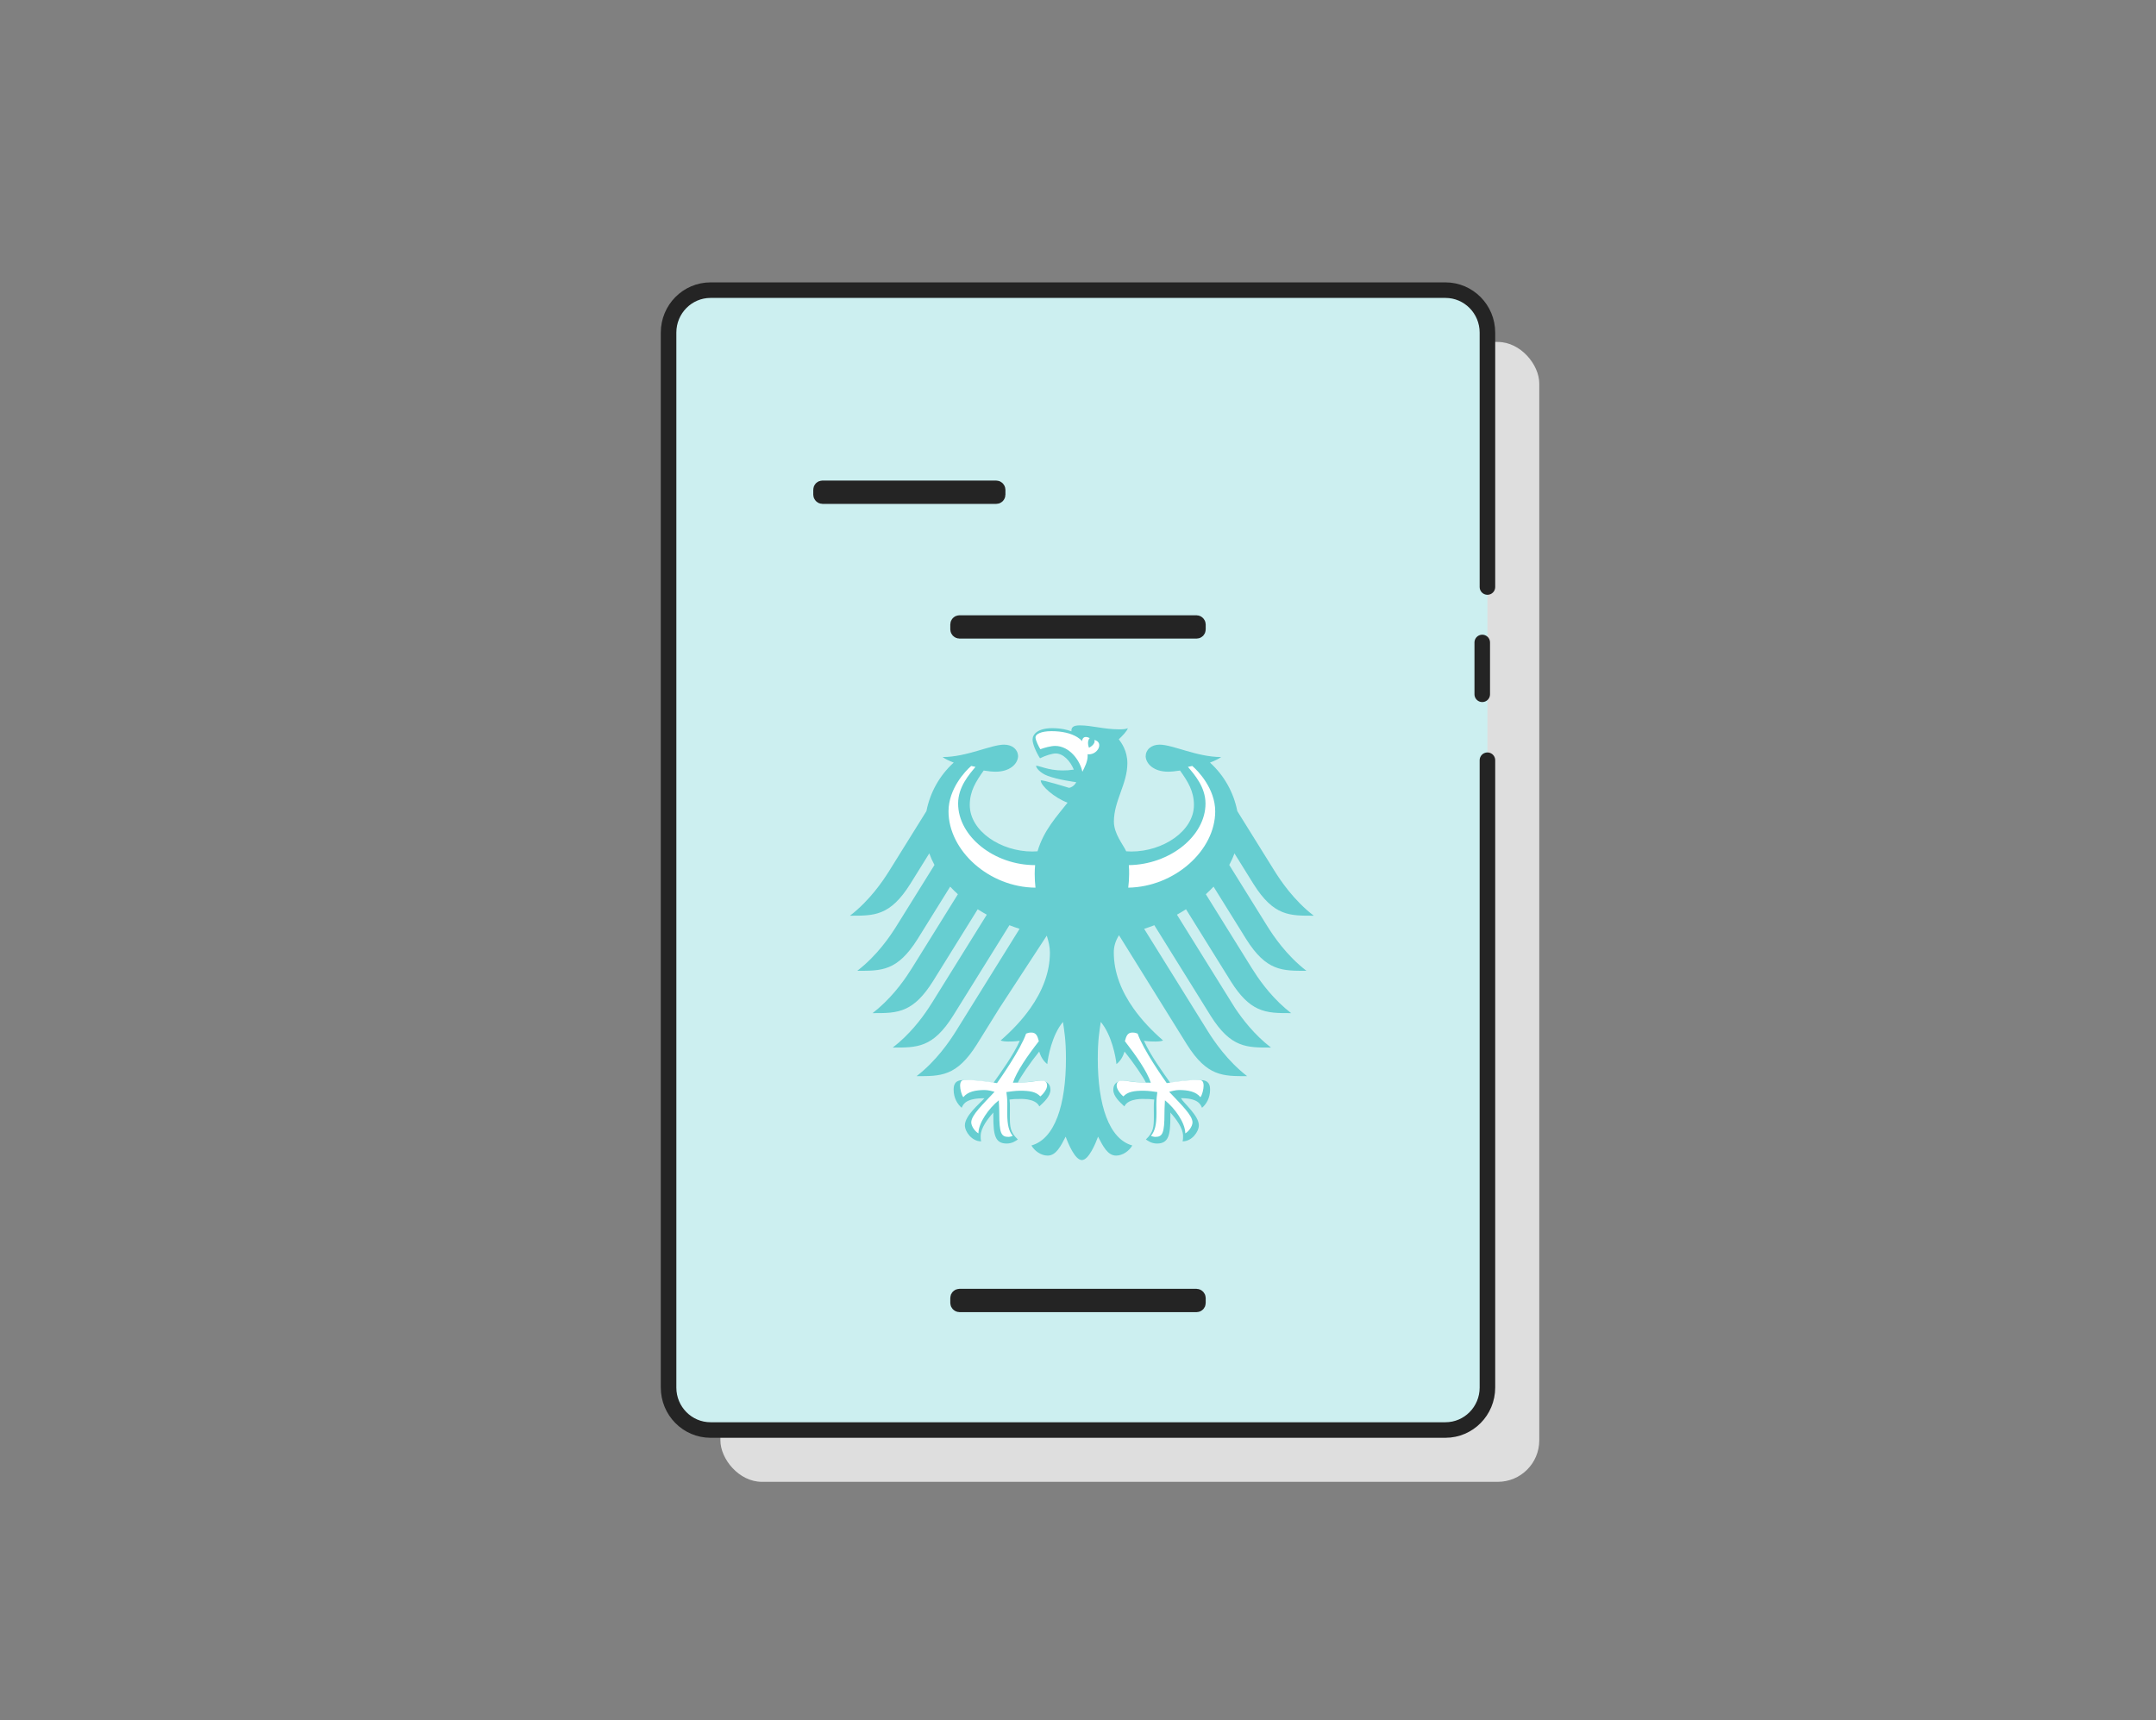 <?xml version="1.0" encoding="UTF-8"?>
<svg width="208px" height="166px" viewBox="0 0 208 166" version="1.1" xmlns="http://www.w3.org/2000/svg" xmlns:xlink="http://www.w3.org/1999/xlink">
    <rect x="0" y="0" width="208" height="166" fill="#808080" stroke="none"/>
    <title>icon_fuehrungszeugnis</title>
    <g id="icon_fuehrungszeugnis" stroke="none" stroke-width="1" fill="none" fill-rule="evenodd">
        <g id="icon_führungszeugnis" transform="translate(64, 28)">
            <rect id="Rectangle" fill="#DEDEDE" x="5.5" y="5" width="79" height="110" rx="4"></rect>
            <path d="M79.5,45.364 L79.5,105.901 C79.5,108.165 77.686,110 75.449,110 L4.551,110 C2.314,110 0.5,108.165 0.5,105.901 L0.5,4.099 C0.5,1.835 2.314,0 4.551,0 L75.449,0 C77.686,0 79.5,1.835 79.5,4.099 L79.5,28.648 M79,34 L79,39" id="Shape" stroke="#242424" stroke-width="1.5" fill="#CCEFF0" stroke-linecap="round"></path>
            <rect id="Rectangle-Copy-4" stroke="#242424" stroke-width="1.25" x="15.085" y="19" width="17.288" height="1" rx="0.254"></rect>
            <rect id="Rectangle-Copy-6" stroke="#242424" stroke-width="1.25" x="28.305" y="32" width="23.39" height="1" rx="0.254"></rect>
            <rect id="Rectangle-Copy-7" stroke="#242424" stroke-width="1.25" x="28.305" y="97" width="23.39" height="1" rx="0.254"></rect>
            <g id="Bundesadler_Bundesorgane" transform="translate(18, 42)">
                <path d="M37.176,27.319 C37.864,28.34 39.003,29.849 40.617,31.092 C38.299,31.092 36.762,31.147 34.8,28.03 L34.359,27.319 L29.364,19.286 C29.042,19.41 28.716,19.526 28.383,19.635 L33.16,27.319 L34.528,29.518 C35.128,30.478 36.41,32.379 38.318,33.851 C36.002,33.851 34.465,33.904 32.503,30.787 L30.348,27.319 L25.955,20.252 C25.578,20.858 25.454,21.389 25.454,21.919 C25.454,23.873 26.206,25.694 27.356,27.319 C28.153,28.446 29.147,29.484 30.209,30.409 C30.044,30.483 29.755,30.51 29.487,30.51 C28.953,30.51 28.605,30.478 28.364,30.438 C28.965,31.809 30.256,33.582 30.907,34.5 C31.757,34.347 32.991,34.227 33.801,34.227 C34.648,34.227 34.743,34.724 34.743,35.167 C34.743,35.94 34.383,36.56 33.964,36.903 C33.809,36.501 33.491,35.977 31.929,35.977 C32.228,36.495 33.659,37.658 33.659,38.595 C33.659,39.215 32.984,40.145 32.09,40.145 C32.144,39.944 32.136,39.759 32.136,39.622 C32.136,38.866 31.468,37.979 30.904,37.359 C30.921,37.543 30.912,37.524 30.912,37.737 C30.912,39.531 30.75,40.354 29.618,40.354 C29.063,40.354 28.68,40.049 28.548,39.959 C29.283,39.276 29.32,38.743 29.32,37.736 L29.314,36.865 C29.313,36.638 29.317,36.332 29.352,36.11 C28.947,36.054 28.784,36.056 28.471,36.056 C28.471,36.056 26.861,35.927 26.474,36.77 C26.039,36.366 25.405,35.799 25.405,35.17 C25.405,34.757 25.599,34.288 26.428,34.288 C26.742,34.288 27.729,34.481 28.556,34.481 C28.333,33.984 27.344,32.532 26.49,31.478 C26.359,31.888 26.159,32.332 25.71,32.69 C25.648,32.014 25.252,29.872 24.197,28.619 C24.075,29.464 23.908,30.333 23.908,32.164 C23.908,36.62 24.975,39.909 27.238,40.54 C26.943,41.058 26.32,41.518 25.675,41.518 C24.847,41.518 24.396,40.575 23.936,39.689 C23.697,40.345 23.035,41.949 22.373,41.949 C21.709,41.949 21.048,40.345 20.81,39.689 C20.349,40.575 19.899,41.518 19.071,41.518 C18.424,41.518 17.801,41.058 17.507,40.54 C19.77,39.909 20.837,36.62 20.837,32.164 C20.837,30.333 20.671,29.464 20.549,28.619 C19.494,29.872 19.098,32.014 19.037,32.69 C18.589,32.332 18.386,31.888 18.256,31.478 C17.401,32.532 16.414,33.984 16.19,34.481 C17.017,34.481 18.004,34.288 18.318,34.288 C19.146,34.288 19.341,34.757 19.341,35.17 C19.341,35.799 18.707,36.366 18.27,36.77 C17.884,35.927 16.275,36.056 16.275,36.056 C15.962,36.056 15.799,36.054 15.394,36.11 C15.429,36.332 15.435,36.638 15.432,36.865 L15.426,37.736 C15.426,38.743 15.462,39.276 16.199,39.959 C16.065,40.049 15.682,40.354 15.128,40.354 C13.996,40.354 13.833,39.531 13.833,37.737 C13.833,37.524 13.825,37.543 13.842,37.359 C13.278,37.979 12.61,38.866 12.61,39.622 C12.61,39.759 12.603,39.944 12.655,40.145 C11.764,40.145 11.087,39.215 11.087,38.595 C11.087,37.658 12.518,36.495 12.974,35.985 C11.254,35.977 10.937,36.501 10.78,36.903 C10.363,36.56 10.003,35.94 10.003,35.167 C10.003,34.724 10.097,34.227 10.943,34.227 C11.753,34.227 12.989,34.347 13.839,34.5 C14.49,33.582 15.779,31.809 16.382,30.438 C16.14,30.478 15.793,30.51 15.258,30.51 C14.99,30.51 14.702,30.483 14.535,30.409 C15.599,29.484 16.592,28.446 17.39,27.316 C18.539,25.688 19.291,23.873 19.291,21.919 C19.291,21.389 19.166,20.858 18.988,20.29 L14.398,27.319 L12.243,30.787 C10.281,33.904 8.744,33.851 6.426,33.851 C8.336,32.379 9.618,30.478 10.218,29.518 L11.585,27.319 L16.363,19.635 C16.03,19.526 15.702,19.41 15.382,19.286 L10.387,27.319 L9.944,28.03 C7.984,31.147 6.447,31.092 4.13,31.092 C5.741,29.849 6.882,28.34 7.568,27.307 L7.921,26.76 L13.201,18.268 C12.9,18.102 12.607,17.928 12.324,17.747 L7.998,24.707 C7.086,26.156 6.266,26.918 5.416,27.319 C4.439,27.784 3.421,27.77 2.182,27.77 L2.734,27.318 C4.352,25.92 5.424,24.315 5.974,23.435 L10.411,16.296 C10.15,16.058 9.902,15.815 9.668,15.563 L6.523,20.622 C4.562,23.741 3.026,23.684 0.707,23.684 C2.633,22.199 3.892,20.325 4.499,19.348 L8.153,13.473 C7.957,13.108 7.789,12.734 7.652,12.352 L5.817,15.306 C3.855,18.424 2.318,18.368 0,18.368 C1.918,16.892 3.189,15.001 3.793,14.033 L7.377,8.274 C7.724,6.492 8.641,4.829 10.011,3.592 C9.551,3.416 9.167,3.232 8.936,3.056 C11.277,3.056 13.594,1.861 14.871,1.861 C15.692,1.861 16.22,2.354 16.22,3.007 C16.165,3.732 15.423,4.47 14.049,4.47 C13.738,4.47 13.34,4.429 12.903,4.358 C12.16,5.4 11.558,6.341 11.558,7.683 C11.558,10.206 14.561,12.173 17.59,12.173 L18.096,12.153 C18.696,10.108 19.973,8.769 20.993,7.459 C19.77,7.011 18.406,5.843 18.406,5.315 C18.56,5.225 20.905,5.963 21.147,6.029 C21.589,5.943 21.827,5.526 21.827,5.483 C21.576,5.441 20.106,5.251 19.102,4.882 C18.338,4.601 17.951,4.092 17.951,3.899 C18.197,3.86 19.125,4.35 20.493,4.35 C20.998,4.35 21.094,4.33 21.596,4.268 C21.244,3.424 20.582,2.711 19.837,2.711 C19.538,2.711 18.882,2.898 18.335,3.176 C17.952,2.579 17.618,1.797 17.618,1.369 C17.618,0.861 18.116,0.27 19.518,0.27 C19.911,0.27 20.277,0.304 20.617,0.368 C20.892,0.421 21.122,0.483 21.368,0.579 C21.338,0.207 21.514,0 22.172,0 C23.327,0 24.51,0.383 25.961,0.383 C26.337,0.383 26.592,0.368 26.809,0.275 C26.715,0.567 26.307,0.993 25.935,1.341 C26.166,1.657 26.763,2.421 26.763,3.656 C26.763,5.641 25.463,7.279 25.463,9.284 C25.463,10.476 26.376,11.529 26.65,12.153 L27.154,12.173 C30.185,12.173 33.186,10.206 33.186,7.683 C33.186,6.341 32.586,5.4 31.842,4.358 C31.406,4.429 31.009,4.47 30.697,4.47 C29.323,4.47 28.58,3.732 28.527,3.007 C28.527,2.354 29.053,1.861 29.875,1.861 C31.152,1.861 33.469,3.056 35.81,3.056 C35.577,3.232 35.195,3.416 34.733,3.592 C36.104,4.829 37.022,6.492 37.369,8.274 L40.952,14.033 C41.555,15.001 42.828,16.892 44.746,18.368 C42.427,18.368 40.891,18.424 38.93,15.306 L37.093,12.352 C36.957,12.734 36.787,13.108 36.593,13.473 L40.245,19.348 C40.854,20.325 42.112,22.199 44.038,23.684 C41.72,23.684 40.183,23.741 38.223,20.622 L35.077,15.563 C34.844,15.815 34.595,16.058 34.333,16.296 L38.772,23.435 C39.322,24.315 40.393,25.922 42.012,27.318 L42.563,27.77 C41.324,27.77 40.307,27.782 39.329,27.319 C38.478,26.92 37.659,26.156 36.748,24.707 L32.421,17.747 C32.137,17.928 31.846,18.102 31.545,18.268 L36.825,26.76 L37.176,27.319 L37.176,27.319 Z" id="Path" fill="#66CED1" fill-rule="nonzero"></path>
                <path d="M18.222,30.479 C18.097,29.997 17.976,29.644 17.499,29.644 C17.255,29.644 17.139,29.689 16.992,29.747 C16.478,31.256 14.497,34.09 14.185,34.525 C13.329,34.378 12.133,34.219 11.165,34.219 C10.939,34.219 10.627,34.196 10.627,34.771 C10.627,35.105 10.767,35.687 10.938,35.88 C11.364,35.348 12.098,35.19 13.007,35.19 C13.36,35.19 13.788,35.32 13.95,35.361 C12.793,36.6 11.701,37.626 11.701,38.311 C11.701,38.695 12.078,39.202 12.395,39.371 C12.395,38.36 13.387,36.962 14.359,36.181 C14.359,36.319 14.405,36.849 14.405,37.425 C14.405,39.334 14.583,39.712 15.278,39.712 C15.404,39.712 15.623,39.663 15.704,39.611 C15.33,39.158 15.173,38.557 15.173,37.423 C15.173,37.097 15.181,36.79 15.181,36.523 C15.181,36.02 15.127,35.665 15.091,35.387 C15.358,35.348 15.961,35.257 16.406,35.257 C17.352,35.257 17.939,35.355 18.366,35.805 C18.674,35.558 19.017,35.094 19.017,34.774 C19.017,34.313 18.723,34.282 18.414,34.282 C17.934,34.282 17.54,34.482 15.722,34.482 C16.08,33.4 17.129,31.881 18.222,30.479 L18.222,30.479 L18.222,30.479 Z" id="Path" fill="#FFFFFF"></path>
                <path d="M29.024,34.482 C27.206,34.482 26.811,34.282 26.332,34.282 C26.024,34.282 25.729,34.313 25.729,34.774 C25.729,35.094 26.072,35.558 26.378,35.805 C26.806,35.355 27.394,35.257 28.341,35.257 C28.783,35.257 29.388,35.348 29.654,35.387 C29.618,35.665 29.565,36.02 29.565,36.523 C29.565,36.79 29.574,37.097 29.574,37.423 C29.574,38.557 29.416,39.158 29.042,39.611 C29.124,39.663 29.342,39.712 29.468,39.712 C30.164,39.712 30.342,39.334 30.342,37.425 C30.342,36.849 30.388,36.319 30.388,36.181 C31.36,36.962 32.35,38.36 32.35,39.371 C32.669,39.202 33.046,38.695 33.046,38.311 C33.046,37.626 31.953,36.6 30.796,35.361 C30.959,35.32 31.386,35.19 31.74,35.19 C32.649,35.19 33.383,35.348 33.809,35.88 C33.98,35.687 34.119,35.105 34.119,34.771 C34.119,34.196 33.807,34.219 33.581,34.219 C32.614,34.219 31.416,34.378 30.562,34.525 C30.25,34.09 28.268,31.256 27.754,29.747 C27.607,29.689 27.491,29.644 27.247,29.644 C26.77,29.644 26.649,29.997 26.524,30.479 C27.617,31.881 28.666,33.4 29.024,34.482 L29.024,34.482 Z" id="Path" fill="#FFFFFF" fill-rule="nonzero"></path>
                <path d="M35.237,8.296 C35.237,6.122 33.598,4.398 33.021,3.915 L32.606,4.007 C33.219,4.731 34.301,5.94 34.301,7.543 C34.301,10.697 30.846,13.435 26.903,13.487 C26.935,13.813 26.933,14.097 26.933,14.342 C26.933,14.794 26.9,15.235 26.847,15.661 C31.322,15.586 35.237,12.075 35.237,8.296 L35.237,8.296 Z" id="Path" fill="#FFFFFF" fill-rule="nonzero"></path>
                <path d="M10.434,7.542 C10.434,5.939 11.503,4.731 12.11,4.007 L11.7,3.915 C11.129,4.398 9.508,6.121 9.508,8.294 C9.508,12.099 13.437,15.632 17.898,15.661 C17.851,15.247 17.823,14.806 17.823,14.338 C17.823,14.045 17.837,13.759 17.863,13.487 C13.918,13.487 10.434,10.723 10.434,7.542 L10.434,7.542 Z" id="Path" fill="#FFFFFF" fill-rule="nonzero"></path>
                <path d="M22.423,4.475 C22.64,4.034 22.932,3.508 22.932,2.928 C22.932,1.325 21.441,0.559 19.442,0.559 C18.417,0.559 17.898,0.855 17.898,1.153 C17.898,1.448 18.236,2.1 18.369,2.302 C18.738,2.157 19.403,1.983 19.788,1.983 C21.158,1.983 22.184,3.35 22.423,4.475 L22.423,4.475 Z" id="Path" fill="#FFFFFF" fill-rule="nonzero"></path>
                <path d="M22.83,2.775 C23.858,2.98 24.561,1.644 23.583,1.405 C23.719,1.845 23.06,2.159 23.06,2.159 C23.06,2.159 22.81,1.564 23.132,1.227 C22.536,0.932 22.384,1.292 22.373,1.67 C22.607,1.988 22.762,2.362 22.83,2.775 L22.83,2.775 L22.83,2.775 Z" id="Path" fill="#FFFFFF"></path>
            </g>
        </g>
    </g>
</svg>